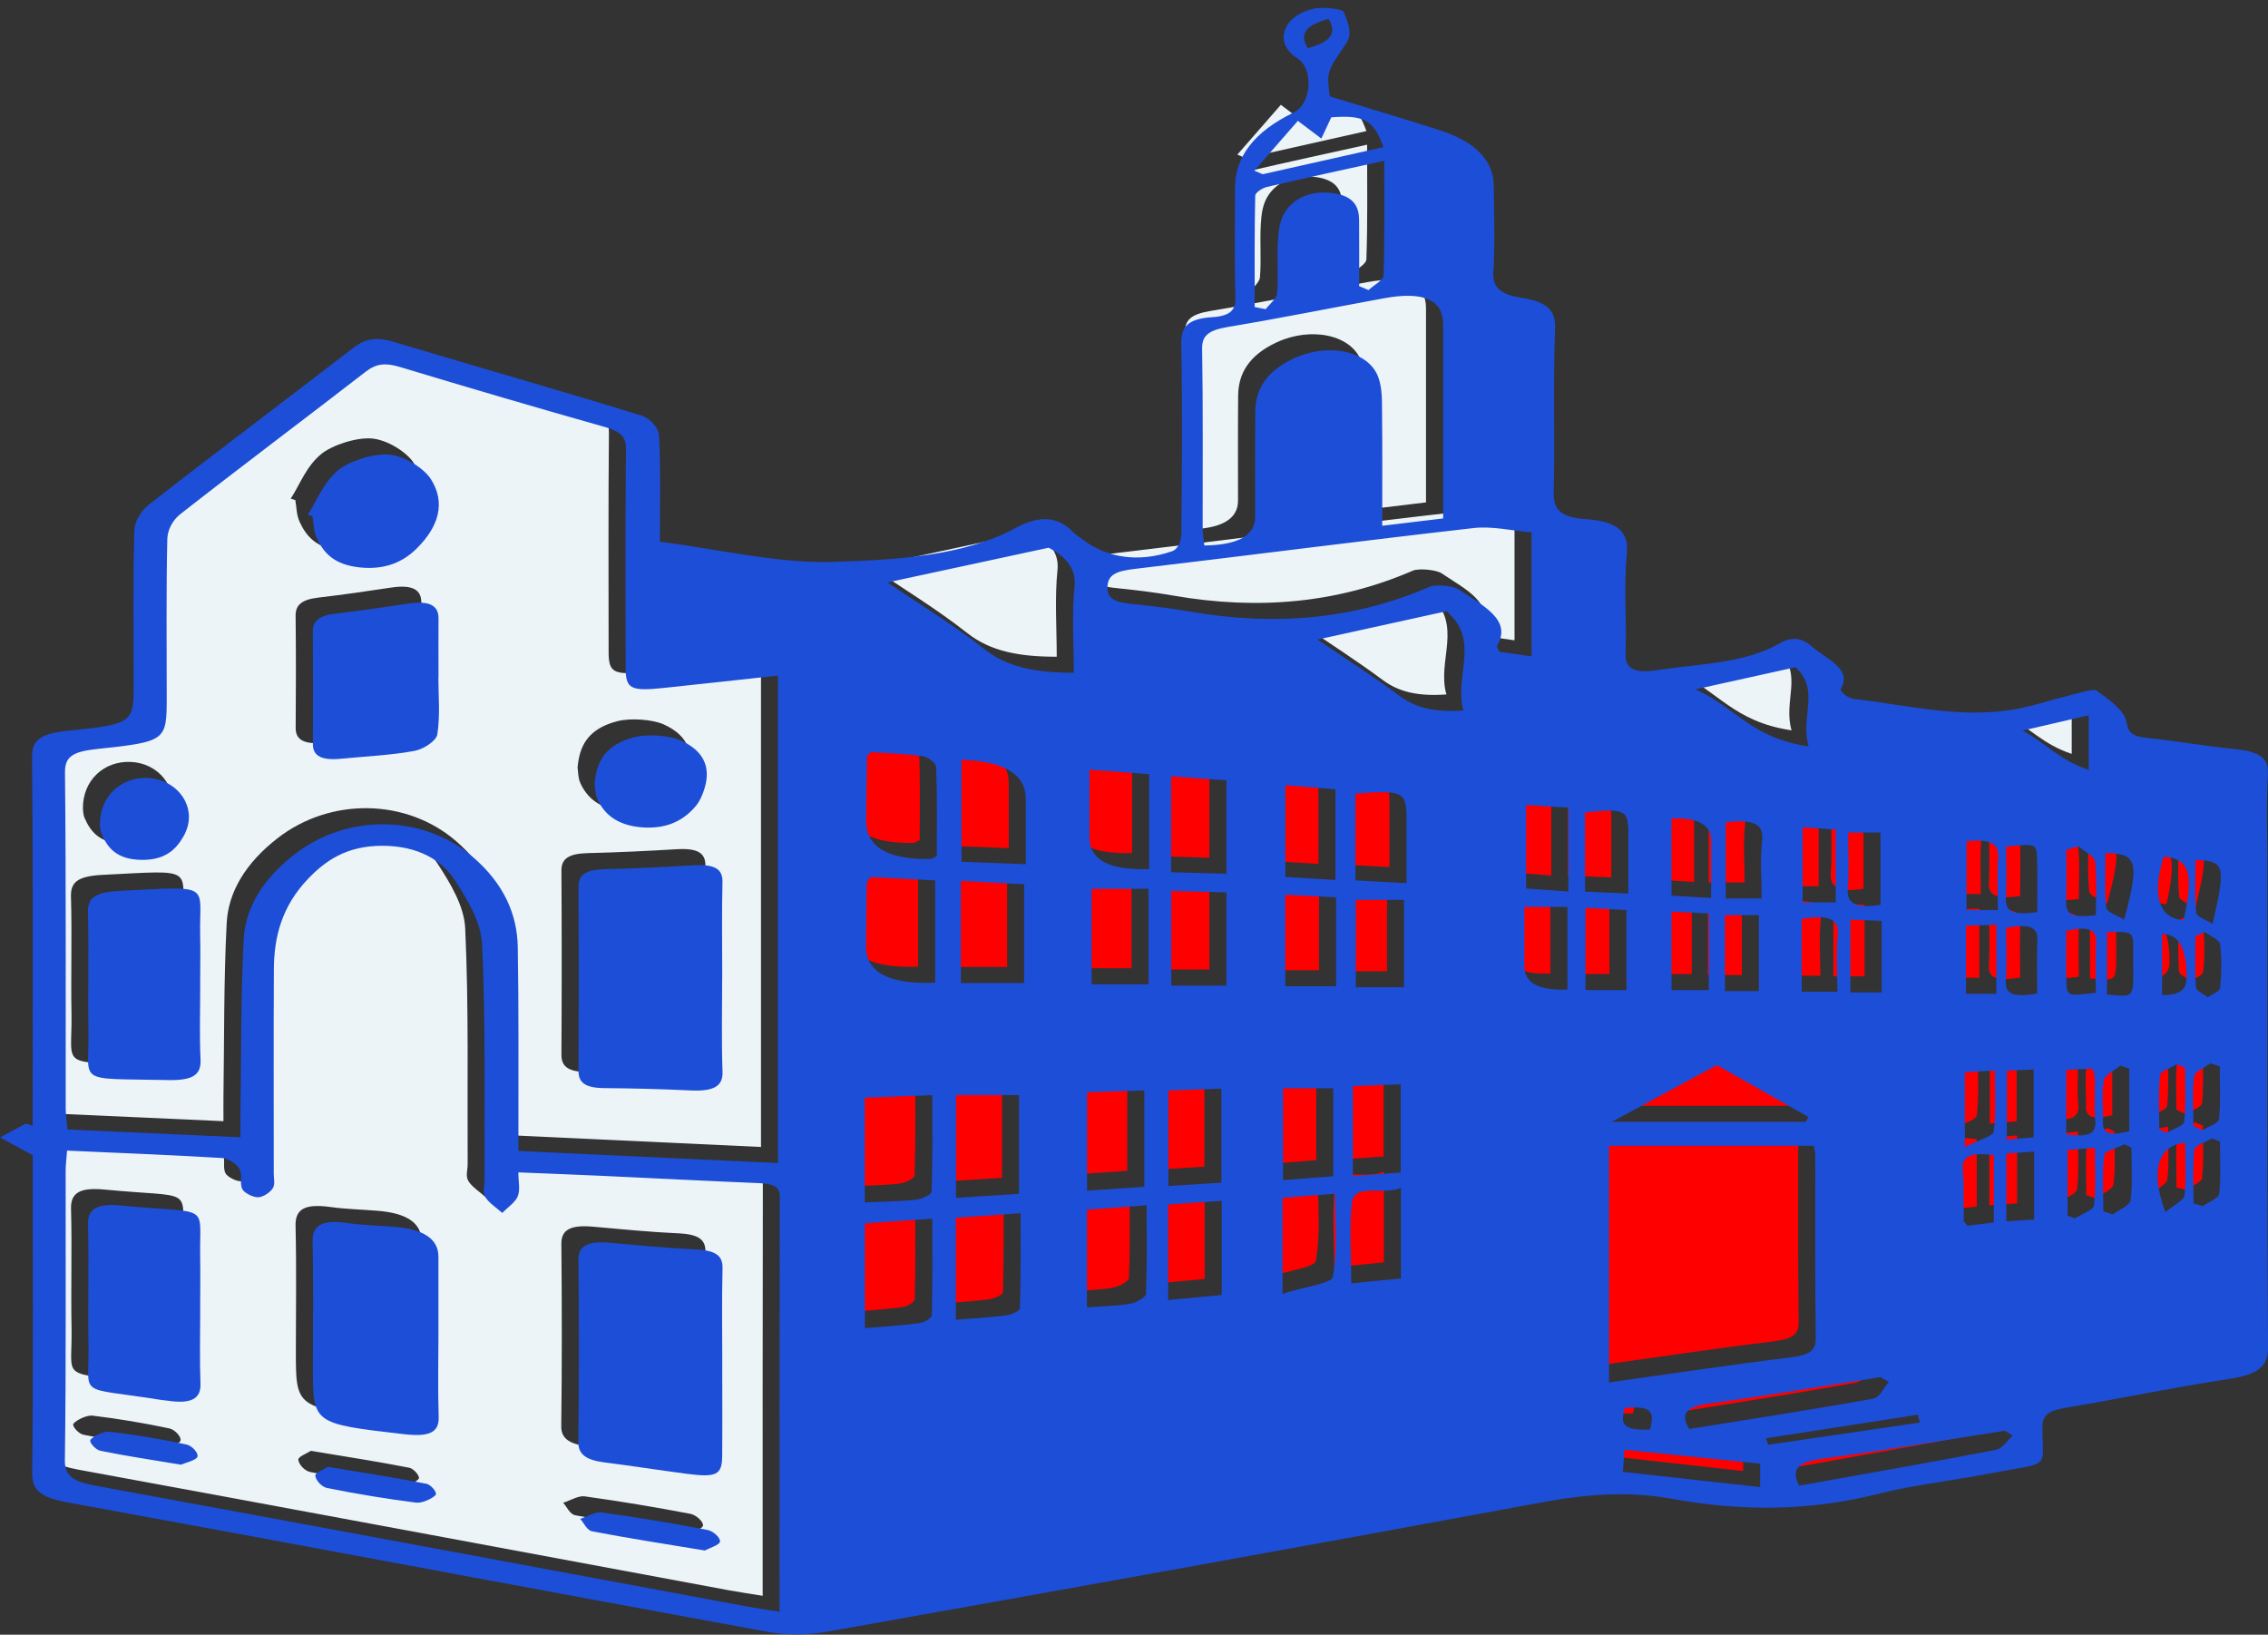 <svg width="605" height="436" viewBox="0 0 605 436" fill="none" xmlns="http://www.w3.org/2000/svg">
<rect x="0" y="0" width="605" height="436" fill="#333333" stroke="none"/>
<g clip-path="url(#clip0_3266_7720)">
<path d="M203 175.899V305.916C179.848 304.833 157.237 303.78 133.75 302.688C133.75 300.493 133.75 298.732 133.75 296.97C133.719 280.733 133.862 264.506 133.575 248.268C133.416 239.589 129.878 231.381 121.529 224.227C108.336 212.94 88.147 212.635 74.093 223.528C65.553 230.132 60.9 237.876 60.47 246.211C59.673 261.612 59.832 277.023 59.609 292.434C59.578 294.382 59.609 296.321 59.609 299.037C43.962 298.338 29.08 297.669 13.464 296.961C13.273 294.805 13.002 293.064 12.986 291.332C12.954 261.484 13.114 231.647 12.795 201.8C12.747 197.686 14.612 196.2 21.192 195.502C39.979 193.504 39.931 193.307 39.931 181.311C39.931 167.377 39.771 153.432 40.09 139.498C40.138 137.244 41.365 134.568 43.564 132.836C59.832 120.092 76.579 107.574 92.959 94.889C95.827 92.665 98.186 92.39 102.313 93.64C120.398 99.111 138.61 104.455 156.935 109.631C161.3 110.871 162.464 112.504 162.432 115.309C162.257 134.823 162.336 154.338 162.352 173.852C162.352 179.451 163.659 180.13 172.598 179.186C182.461 178.143 192.308 177.05 203 175.899ZM188.102 256.495C188.102 247.973 187.974 239.451 188.165 230.929C188.245 227.494 186.078 226.176 180.549 226.5C172.63 226.973 164.678 227.356 156.743 227.543C151.66 227.671 149.748 229.088 149.764 232.139C149.86 248.524 149.86 264.919 149.764 281.304C149.748 284.315 151.374 285.88 156.584 285.929C164.28 285.998 171.976 286.185 179.641 286.549C185.743 286.844 188.325 285.496 188.181 281.56C187.878 273.205 188.086 264.84 188.086 256.485L188.102 256.495ZM48.87 258.129C48.87 253.868 48.949 249.607 48.87 245.345C48.551 231.332 52.662 232.06 27.407 233.34C20.794 233.674 18.818 235.229 18.93 239.126C19.232 249.616 18.882 260.107 19.073 270.597C19.328 285.033 15.185 283.262 40.345 283.794C47.213 283.941 49.157 282.209 48.965 278.293C48.647 271.581 48.886 264.85 48.886 258.129H48.87ZM112.383 176.381C112.383 171.136 112.367 165.891 112.383 160.646C112.399 157.192 109.897 155.883 104.336 156.719C97.899 157.693 91.446 158.628 84.928 159.386C80.403 159.908 78.826 161.462 78.858 164.179C78.969 174.177 78.953 184.185 78.874 194.183C78.842 197.46 81.375 198.602 86.379 198.1C92.927 197.45 99.652 197.175 105.93 196.014C108.543 195.531 111.793 193.248 112.064 191.625C112.861 186.586 112.351 181.479 112.351 176.391L112.383 176.381ZM77.567 133.013C77.965 133.131 78.38 133.259 78.778 133.377C79.129 135.315 79.065 137.333 79.925 139.183C81.63 142.883 84.291 146.298 91.366 147.046C98.345 147.784 103.046 145.461 106.471 142.125C112.447 136.309 114.454 129.824 110.343 123.447C108.559 120.682 103.492 117.356 99.269 116.962C95.031 116.569 88.434 118.803 85.646 121.135C81.63 124.491 80.132 128.998 77.551 133.013H77.567ZM154.066 204.723C154.258 205.913 154.178 207.429 154.799 208.826C156.52 212.664 159.882 215.882 166.766 216.404C173.713 216.925 178.111 214.258 181.075 210.696C182.142 209.417 182.748 207.95 183.226 206.533C184.963 201.436 184.15 196.437 177.091 193.229C174.127 191.88 168.264 191.467 164.822 192.323C156.488 194.4 154.56 199.33 154.066 204.732V204.723ZM22.116 215.616C22.18 215.99 22.116 217.161 22.595 218.244C24.124 221.688 26.435 224.965 33.239 225.054C39.517 225.132 42.353 222.259 44.265 219.031C44.807 218.116 45.221 217.161 45.492 216.197C47.308 209.791 42.178 203.542 34.896 203.217C27.773 202.902 22.069 208.078 22.116 215.607V215.616Z" fill="#ECF4F8"/>
<path d="M13.353 302.619C27.964 303.279 41.46 303.78 54.893 304.607C56.598 304.715 58.781 306.349 59.386 307.55C60.231 309.203 59.338 311.191 60.119 312.873C60.565 313.828 62.86 315.078 64.31 315.068C65.68 315.058 67.608 313.72 68.23 312.706C68.931 311.555 68.516 310.118 68.516 308.809C68.516 290.604 68.453 272.398 68.548 254.193C68.596 245.739 70.572 237.512 77.71 230.083C82.188 225.408 87.797 221.324 97.405 221.315C107.109 221.295 113.387 225.28 116.653 230.25C120.27 235.771 123.824 241.754 124.094 247.599C125.066 268.58 124.636 289.58 124.748 310.571C124.748 312.047 124.158 313.661 124.923 314.96C125.831 316.524 127.903 317.823 129.464 319.24C130.898 317.774 132.97 316.406 133.591 314.822C134.308 312.991 133.766 310.974 133.766 308.425C141.797 308.76 149.095 309.026 156.377 309.36C170.144 309.99 183.895 310.728 197.662 311.279C201.438 311.437 203.51 312.027 203.494 314.694C203.414 351.42 203.446 388.146 203.446 425.629C200.004 425.068 197.295 424.685 194.65 424.193C136.778 413.446 78.921 402.631 21.001 392.003C14.914 390.891 12.731 389.317 12.795 385.243C13.146 359.499 12.97 333.746 13.002 307.992C13.002 306.388 13.225 304.784 13.385 302.629L13.353 302.619ZM188.101 359.529C188.101 350.997 187.958 342.475 188.181 333.943C188.261 330.695 186.476 329.199 180.979 328.953C173.315 328.609 165.698 327.841 158.082 327.172C152.361 326.67 149.716 327.92 149.748 331.679C149.892 347.917 149.923 364.154 149.716 380.391C149.669 383.668 151.867 385.154 156.775 385.774C164.041 386.689 171.243 387.841 178.509 388.785C186.54 389.838 188.038 389.11 188.086 384.121C188.165 375.923 188.101 367.716 188.086 359.519L188.101 359.529ZM112.415 351.508C112.415 344.64 112.415 337.771 112.415 330.902C112.415 326.224 108.537 323.57 100.783 322.941C96.592 322.596 92.306 322.508 88.195 321.937C80.977 320.923 78.73 322.695 78.842 327.015C79.113 338.135 78.921 349.255 78.921 360.385C78.921 375.52 78.953 375.431 103.269 378.246C109.977 379.023 112.622 377.813 112.478 373.591C112.239 366.23 112.415 358.869 112.415 351.508ZM48.87 344.699C48.87 340.113 48.934 335.527 48.87 330.951C48.631 316.308 52.056 319.595 27.805 317.272C21.097 316.633 18.834 318.306 18.946 322.389C19.232 333.027 18.882 343.675 19.089 354.313C19.36 368.789 15.36 365.413 38.64 369.143C39.15 369.222 39.692 369.242 40.202 369.32C46.368 370.245 49.093 368.858 48.949 364.843C48.71 358.131 48.886 351.42 48.886 344.708L48.87 344.699ZM183.449 409.264C184.708 408.585 187.432 407.798 187.528 406.883C187.655 405.869 185.743 404.078 184.15 403.763C174.844 401.982 165.427 400.417 155.931 399.099C154.321 398.872 152.138 400.201 150.226 400.811C151.278 401.962 151.963 403.852 153.461 404.147C163.005 405.987 172.725 407.473 183.449 409.254V409.264ZM82.953 386.955C81.901 387.634 79.511 388.52 79.575 389.327C79.67 390.488 81.184 392.299 82.746 392.613C90.521 394.178 98.457 395.477 106.455 396.51C108.001 396.707 110.742 395.477 111.666 394.464C112.192 393.893 110.471 391.728 109.164 391.472C100.878 389.838 92.402 388.549 82.953 386.965V386.955ZM43.739 386.374C45.014 385.813 47.834 385.184 48.137 384.249C48.456 383.284 46.703 381.316 45.189 380.991C38.513 379.574 31.645 378.413 24.714 377.577C23.2 377.39 20.475 378.679 19.599 379.712C19.105 380.283 20.89 382.379 22.244 382.664C28.936 384.052 35.836 385.066 43.739 386.384V386.374Z" fill="#ECF4F8"/>
<path d="M424.659 364.438V301.3H479.249C479.344 301.831 479.679 302.914 479.679 303.996C479.711 320.194 479.583 336.402 479.806 352.6C479.854 355.808 478.356 357.117 473.034 357.766C457.244 359.695 441.58 362.057 424.643 364.429L424.659 364.438Z" fill="#FF0000"/>
<path d="M316.705 141.2C316.546 139.793 316.259 138.366 316.243 136.939C316.211 120.899 316.371 104.848 316.1 88.808C316.052 85.501 317.438 83.858 322.872 82.943C336.91 80.591 350.772 77.816 364.715 75.257C375.151 73.348 380.394 75.69 380.394 82.215C380.394 97.606 380.394 112.997 380.394 128.388V133.997C374.944 134.656 370.084 135.237 364.141 135.955C364.141 125.553 364.205 115.604 364.093 105.665C364.061 102.575 364.173 99.397 363.121 96.405C360.651 89.349 349.88 86.997 340.559 91.307C332.91 94.85 330.329 99.898 330.281 105.547C330.201 114.876 330.249 124.215 330.249 133.544C330.249 138.543 325.724 141.099 316.673 141.21L316.705 141.2Z" fill="#ECF4F8"/>
<path d="M404.008 137.707V170.782C400.725 170.309 398.001 169.925 395.372 169.551C395.133 168.774 394.654 168.223 394.878 167.839C398.893 160.911 390.719 157.073 384.568 152.921C383.15 151.966 378.465 151.513 376.856 152.212C357.162 160.754 335.938 162.87 312.881 158.835C308.053 157.989 303.066 157.398 298.11 156.886C293.888 156.444 290.828 155.951 290.876 152.458C290.924 149.063 293.075 148.059 298.062 147.469C328.257 143.896 358.357 139.99 388.6 136.555C393.444 136.004 398.813 137.274 404.008 137.707Z" fill="#ECF4F8"/>
<path d="M275.181 141.811C278.926 143.7 282.622 146.849 282.096 151.956C281.316 159.593 281.889 167.288 281.889 175.161C271.962 175.161 264.266 173.773 258.004 168.833C250.069 162.575 240.827 156.946 232.175 151.061C246.372 148 260.012 145.068 275.165 141.811H275.181Z" fill="#ECF4F8"/>
<path d="M346.916 166.304C358.532 163.745 369.303 161.384 381.35 158.736C390.512 166.609 383.198 176.233 385.843 185.218C378.322 185.749 373.207 184.608 368.841 181.36C361.942 176.233 354.421 171.421 346.916 166.304Z" fill="#ECF4F8"/>
<path d="M357.99 72.019C357.99 66.144 358.038 60.269 357.974 54.384C357.942 51.078 356.811 47.899 350.677 47.181C344.51 46.462 340.431 48.932 338.344 52.072C336.782 54.404 336.495 57.14 336.336 59.708C336.033 64.451 336.495 69.214 336.097 73.948C335.985 75.385 334.121 76.762 333.053 78.17C332.082 77.983 331.094 77.796 330.122 77.609C330.122 67.709 330.042 57.809 330.265 47.909C330.281 47.092 332.082 45.882 333.468 45.557C343.554 43.195 353.752 41.011 364.683 38.59C364.683 49.208 364.842 59.187 364.491 69.155C364.444 70.474 361.894 71.773 360.492 73.072C359.647 72.718 358.803 72.364 357.958 72.009L357.99 72.019Z" fill="#ECF4F8"/>
<path d="M244.922 257.833C232.632 258.306 226.487 255.081 226.487 248.16C226.487 242.6 226.55 237.05 226.646 231.49C226.646 231.037 227.124 230.584 227.634 229.649C233.211 229.935 238.883 230.22 244.922 230.535V257.833Z" fill="#FF0000"/>
<path d="M227.841 196.318C232.287 196.623 237.067 196.722 241.608 197.401C243.138 197.627 245.145 199.3 245.177 200.333C245.48 208.314 245.337 216.305 245.337 224.06C244.428 224.483 244.046 224.817 243.632 224.817C232.191 225.021 226.476 221.593 226.487 214.534C226.503 208.816 226.63 203.099 226.742 197.381C226.742 197.116 227.267 196.85 227.825 196.309L227.841 196.318Z" fill="#FF0000"/>
<path d="M226.136 288.488C231.984 288.271 237.433 288.064 244.157 287.818C244.157 296.705 244.269 305.128 243.966 313.542C243.934 314.31 241.449 315.53 239.855 315.697C235.537 316.17 231.076 316.199 226.136 316.426V288.488Z" fill="#FF0000"/>
<path d="M226.168 349.963V322.025C231.586 321.642 237.21 321.248 244.158 320.756C244.158 329.642 244.237 338.076 244.014 346.509C243.998 347.257 242.054 348.448 240.732 348.625C236.143 349.245 231.442 349.511 226.168 349.963Z" fill="#FF0000"/>
<path d="M250.435 347.729V320.509C255.949 320.125 261.127 319.761 267.708 319.299C267.708 327.91 267.804 336.304 267.533 344.698C267.517 345.357 265.19 346.361 263.724 346.558C259.629 347.109 255.407 347.316 250.435 347.719V347.729Z" fill="#FF0000"/>
<path d="M251.774 230.644C257.749 230.968 262.992 231.254 268.648 231.559V257.913H251.774V230.634V230.644Z" fill="#FF0000"/>
<path d="M251.949 198.375C263.379 198.769 269.094 202.256 269.094 208.836C269.094 214.494 269.094 220.163 269.094 226.224C262.96 225.988 257.765 225.782 251.949 225.555V198.375Z" fill="#FF0000"/>
<path d="M250.483 287.799H267.294V314.143C261.812 314.487 256.427 314.832 250.483 315.215V287.799Z" fill="#FF0000"/>
<path d="M477.145 294.943H425.407C435 289.767 443.859 284.974 453.451 279.798C461.673 284.462 469.768 289.048 477.862 293.634L477.145 294.943Z" fill="#FF0000"/>
<path d="M285.443 313.306V287.051C290.287 286.893 295.146 286.736 300.707 286.559V312.273C295.72 312.617 290.86 312.942 285.443 313.316V313.306Z" fill="#FF0000"/>
<path d="M301.998 227.514C291.397 227.862 286.096 225.07 286.096 219.14C286.096 213.284 286.096 207.419 286.096 200.993C291.816 201.426 296.676 201.8 301.998 202.204V227.514Z" fill="#FF0000"/>
<path d="M301.329 317.184C301.329 325.509 301.488 333.175 301.138 340.821C301.09 341.756 298.604 343.144 296.835 343.459C293.346 344.079 289.569 344.098 285.411 344.403V318.384C290.255 318.02 295.13 317.646 301.329 317.184Z" fill="#FF0000"/>
<path d="M301.839 258.246H286.654V232.769H301.839V258.246Z" fill="#FF0000"/>
<path d="M307.894 233.33C312.881 233.468 317.486 233.586 322.617 233.734V258.591H307.894V233.33Z" fill="#FF0000"/>
<path d="M307.846 202.765C312.913 203.139 317.534 203.483 322.617 203.857V228.764C317.566 228.626 312.961 228.498 307.846 228.351V202.765Z" fill="#FF0000"/>
<path d="M307.065 316.976C311.877 316.651 316.291 316.346 321.358 316.002V341.116C316.912 341.529 312.339 341.962 307.065 342.464V316.976Z" fill="#FF0000"/>
<path d="M307.129 286.568C311.654 286.411 316.1 286.263 321.278 286.076V311.17C316.673 311.456 312.244 311.741 307.129 312.056V286.568Z" fill="#FF0000"/>
<path d="M477.91 194.793C462.326 192.49 458.311 184.195 447.715 179.579C457.132 177.493 465.099 175.732 474.404 173.675C481.113 179.717 475.6 186.97 477.91 194.793Z" fill="#ECF4F8"/>
<path d="M338.312 234.373C343.267 234.619 347.394 234.826 351.856 235.042V258.778H338.312V234.373Z" fill="#FF0000"/>
<path d="M337.595 340.782V315.206C342.024 314.861 346.151 314.546 351.569 314.123C351.569 321.838 352.318 329.179 350.995 336.373C350.708 337.967 343.14 339.05 337.611 340.792L337.595 340.782Z" fill="#FF0000"/>
<path d="M338.344 205.146C342.933 205.51 347.06 205.844 351.696 206.208V230.417C347.155 230.141 343.044 229.895 338.344 229.61V205.146Z" fill="#FF0000"/>
<path d="M351.107 309.449C346.645 309.793 342.534 310.108 337.722 310.482V285.979H351.107V309.449Z" fill="#FF0000"/>
<path d="M369.16 312.519V336.688C364.953 337.111 360.906 337.504 355.903 338.006C355.903 330.458 355.297 323.432 356.094 316.465C356.716 311.062 364.523 314.684 369.144 312.509L369.16 312.519Z" fill="#FF0000"/>
<path d="M356.349 285.387C360.827 285.22 364.683 285.072 369.096 284.915V308.454C365.033 308.749 360.97 309.035 356.349 309.369V285.387Z" fill="#FF0000"/>
<path d="M357.018 230.535V207.399C369.813 206.434 370.642 206.858 370.642 214.189C370.642 219.7 370.642 225.201 370.642 231.273C365.479 230.997 361.4 230.781 357.002 230.544L357.018 230.535Z" fill="#FF0000"/>
<path d="M369.989 259.054H357.13V235.741H369.989V259.054Z" fill="#FF0000"/>
<path d="M532.373 378.61C530.859 379.918 529.759 382.034 527.768 382.418C510.416 385.774 492.888 388.815 475.408 391.954C473.273 387.752 474.612 385.695 481.782 384.74C498.035 382.585 514.096 379.82 530.222 377.301C530.939 377.734 531.656 378.167 532.373 378.6V378.61Z" fill="#FF0000"/>
<path d="M499.357 364.301C497.955 365.855 497.031 368.444 495.055 368.798C478.898 371.711 462.534 374.21 446.09 376.867C443.572 372.695 445.197 370.904 451.874 370.008C467.059 367.961 482.053 365.393 497.126 363.041L499.373 364.31L499.357 364.301Z" fill="#FF0000"/>
<path d="M413.568 259.644C405.93 259.965 402.106 257.896 402.096 253.434C402.096 248.238 402.096 243.052 402.096 237.61H413.568V259.644Z" fill="#FF0000"/>
<path d="M413.823 233.507C409.712 233.212 406.35 232.966 402.558 232.691V210.44C406.414 210.677 409.919 210.893 413.823 211.129V233.507Z" fill="#FF0000"/>
<path d="M429.327 259.782H418.396V237.827C422.348 238.053 425.662 238.24 429.327 238.447V259.782Z" fill="#FF0000"/>
<path d="M429.821 234.048C425.359 233.841 422.013 233.694 418.269 233.526V212.408C429.056 211.306 429.805 211.69 429.821 218.175C429.821 223.203 429.821 228.232 429.821 234.048Z" fill="#FF0000"/>
<path d="M341.674 27.952C344.383 29.989 345.61 30.914 347.936 32.676C349.099 30.196 349.832 28.602 350.581 27.017C359.297 26.338 361.91 27.736 364.491 34.959C353.863 37.34 343.076 39.761 332.289 42.192C331.556 41.877 330.823 41.552 330.074 41.237C333.723 37.055 337.372 32.882 341.674 27.952Z" fill="#ECF4F8"/>
<path d="M441.341 259.792V238.86C444.688 239.018 447.699 239.165 451.3 239.343V259.792H441.341Z" fill="#FF0000"/>
<path d="M451.906 235.219C447.699 234.973 444.64 234.796 441.341 234.599V214.002C448.352 213.753 451.874 215.668 451.906 219.749C451.922 224.748 451.906 229.747 451.906 235.209V235.219Z" fill="#FF0000"/>
<path d="M428.355 388.273C428.53 386.02 428.658 384.455 428.817 382.398C441.246 383.668 453.037 384.868 464.988 386.089V392.347C452.67 390.98 440.911 389.671 428.355 388.273Z" fill="#FF0000"/>
<path d="M464.653 260.067H455.586V239.795H464.653V260.067Z" fill="#FF0000"/>
<path d="M455.809 215.055C462.502 214.219 466.055 215.115 465.513 219.877C464.956 224.906 465.386 229.984 465.386 235.347H455.809V215.055Z" fill="#FF0000"/>
<path d="M485.144 236.39H476.317V216.364C479.376 216.581 482.133 216.768 485.144 216.984V236.39Z" fill="#FF0000"/>
<path d="M497.397 241.321V260.402H489.064V241.006C491.741 241.104 494.402 241.203 497.397 241.321Z" fill="#FF0000"/>
<path d="M485.59 260.235H476.078V240.78C482.34 239.825 486.212 240.209 485.702 245.188C485.192 250.05 485.59 254.941 485.59 260.225V260.235Z" fill="#FF0000"/>
<path d="M497.095 237.05C490.53 238.093 488.028 236.725 488.363 232.7C488.761 227.839 488.458 222.958 488.458 217.781H497.095V237.05Z" fill="#FF0000"/>
<path d="M528.007 242.334V260.776H519.896V242.61C522.318 242.531 524.74 242.442 528.007 242.334Z" fill="#FF0000"/>
<path d="M520.04 220.113C526.652 219.307 528.74 220.911 528.469 224.562C528.134 229.108 528.389 233.664 528.389 238.447H520.04V220.104V220.113Z" fill="#FF0000"/>
<path d="M535.002 190.591C541.455 189.095 546.538 187.914 552.641 186.507V201.071C545.024 198.572 541.344 194.065 535.002 190.601V190.591Z" fill="#ECF4F8"/>
<path d="M527.321 303.829V321.808C524.884 322.094 522.653 322.36 520.295 322.635C519.864 322.074 519.291 321.671 519.291 321.267C519.195 316.721 519.434 312.174 519.052 307.638C518.749 303.997 521.282 303.003 527.321 303.839V303.829Z" fill="#FF0000"/>
<path d="M519.594 281.698C521.872 281.57 524.135 281.442 527.592 281.255C527.592 286.904 527.975 292.247 527.306 297.541C527.146 298.732 523.338 299.756 519.594 301.675V281.708V281.698Z" fill="#FF0000"/>
<path d="M538.89 260.717C532.898 261.721 530.285 261.003 530.524 257.47C530.843 252.776 530.604 248.072 530.604 243.191C536.133 242.167 539.113 242.6 538.937 246.458C538.73 251.152 538.89 255.846 538.89 260.727V260.717Z" fill="#FF0000"/>
<path d="M530.795 281.274C533.313 281.166 535.352 281.077 537.95 280.959V299.056C535.83 299.243 533.6 299.44 530.795 299.686V281.264V281.274Z" fill="#FF0000"/>
<path d="M538.89 239.008C532.962 239.844 530.349 239.027 530.54 235.573C530.795 230.879 530.604 226.166 530.604 221.54C538.443 220.684 538.714 220.733 538.858 224.63C539.017 229.334 538.89 234.038 538.89 239.018V239.008Z" fill="#FF0000"/>
<path d="M530.668 303.387C533.09 303.21 535.352 303.052 538.077 302.855V320.972C535.639 321.14 533.361 321.297 530.668 321.474V303.387Z" fill="#FF0000"/>
<path d="M546.984 302.442C548.976 302.284 551.191 302.107 554.298 301.861C554.298 307.274 554.648 312.283 554.059 317.242C553.915 318.473 550.713 319.555 548.912 320.706C548.275 320.451 547.637 320.205 547 319.949V302.442H546.984Z" fill="#FF0000"/>
<path d="M549.836 221.423C551.398 222.761 554.154 224.05 554.314 225.448C554.887 230.132 554.537 234.865 554.537 239.776C549.438 240.465 546.474 240.081 546.602 236.529C546.761 231.825 546.649 227.121 546.649 222.417C547.717 222.082 548.785 221.748 549.836 221.413V221.423Z" fill="#FF0000"/>
<path d="M546.634 243.988C552.306 242.757 554.808 243.446 554.601 246.989C554.346 251.516 554.537 256.052 554.537 260.52C546.888 261.445 546.777 261.445 546.665 257.45C546.538 252.933 546.634 248.416 546.634 243.997V243.988Z" fill="#FF0000"/>
<path d="M546.634 298.239V281.077C548.976 280.959 551.159 280.841 553.677 280.713C553.948 281.825 554.266 282.612 554.282 283.39C554.346 287.149 554.059 290.918 554.394 294.667C554.696 298.023 552.625 299.204 546.634 298.23V298.239Z" fill="#FF0000"/>
<path d="M556.529 318.787C556.529 313.778 556.21 308.759 556.784 303.77C556.895 302.737 560.305 301.851 562.185 300.896C562.791 301.192 563.412 301.487 564.018 301.772C564.018 306.476 564.384 311.19 563.795 315.864C563.635 317.193 560.703 318.384 559.046 319.633C558.202 319.348 557.373 319.063 556.529 318.777V318.787Z" fill="#FF0000"/>
<path d="M563.46 297.442C559.11 298.515 556.322 298.446 556.433 295.11C556.561 291.351 556.051 287.562 556.672 283.832C556.895 282.455 559.556 281.235 561.086 279.936C561.883 280.201 562.663 280.477 563.46 280.742V297.442Z" fill="#FF0000"/>
<path d="M587.632 300.168C587.632 304.833 587.919 309.517 587.425 314.162C587.297 315.303 584.589 316.337 583.059 317.419L580.589 316.721C580.589 311.918 580.302 307.116 580.812 302.333C580.924 301.28 583.84 300.345 585.449 299.361C586.182 299.637 586.899 299.903 587.616 300.178L587.632 300.168Z" fill="#FF0000"/>
<path d="M580.573 295.967C580.573 291.558 580.255 287.13 580.78 282.751C580.924 281.55 583.569 280.468 585.083 279.326L587.616 280.143C587.616 284.847 587.887 289.57 587.409 294.255C587.297 295.288 584.541 296.213 583.011 297.187C582.199 296.784 581.386 296.37 580.589 295.967H580.573Z" fill="#FF0000"/>
<path d="M571.459 296.961C571.459 292.119 571.204 287.268 571.666 282.436C571.762 281.432 574.534 280.537 576.08 279.592C576.829 279.867 577.578 280.153 578.326 280.428C578.326 285.27 578.597 290.121 578.103 294.934C577.992 295.957 575.124 296.862 573.514 297.827C572.829 297.532 572.144 297.246 571.459 296.951V296.961Z" fill="#FF0000"/>
<path d="M562.09 241.026C560.433 239.973 557.453 238.979 557.325 237.857C556.8 233.005 557.102 228.114 557.102 223.243C565.5 223.332 566.28 225.418 562.09 241.026Z" fill="#FF0000"/>
<path d="M557.516 260.953V244.312C564.448 244.184 564.527 244.184 564.495 248.878C564.4 262.232 565.722 261.711 557.516 260.953Z" fill="#FF0000"/>
<path d="M577.928 241.153C571.267 240.701 569.451 234.353 572.654 224.158C579.553 224.867 580.748 228.567 577.928 241.153Z" fill="#FF0000"/>
<path d="M583.633 244.303C585.051 245.375 587.52 246.389 587.68 247.521C588.19 251.408 588.078 255.344 587.712 259.241C587.632 260.097 585.561 260.885 584.397 261.701C583.298 260.825 581.322 259.969 581.258 259.054C580.94 254.517 581.115 249.971 581.115 245.434C581.959 245.06 582.804 244.677 583.648 244.303H583.633Z" fill="#FF0000"/>
<path d="M572.208 244.863C576.669 244.771 578.842 248.763 578.725 256.839C578.682 259.805 576.51 261.222 572.208 261.09V244.863Z" fill="#FF0000"/>
<path d="M578.358 300.533C578.358 305.513 578.661 310.049 578.167 314.547C578.024 315.816 575.49 316.987 573.068 319.034C569.021 308.14 571.013 301.065 578.358 300.533Z" fill="#FF0000"/>
<path d="M585.672 242.128C584.158 241.163 581.418 240.238 581.322 239.215C580.844 234.541 581.115 229.827 581.115 225.133C588.922 225.3 589.337 226.451 585.672 242.138V242.128Z" fill="#FF0000"/>
<path d="M507.611 375.146C494.115 377.114 480.619 379.082 467.123 381.06C466.931 380.48 466.724 379.909 466.533 379.328C480.029 377.242 493.541 375.156 507.037 373.06C507.229 373.758 507.42 374.447 507.611 375.146Z" fill="#FF0000"/>
<path d="M435.637 376.986C426.809 377.439 428.244 374.3 428.833 371.278C437.517 370.314 436.322 373.542 435.637 376.986Z" fill="#FF0000"/>
<path d="M8.7 308.09C5.131 306.151 2.565 304.754 0 303.366C2.31 302.136 4.605 300.906 6.915 299.666C7.521 299.873 8.11 300.079 8.716 300.276C8.716 298.347 8.716 296.419 8.716 294.48C8.716 263.649 8.843 232.818 8.557 201.996C8.509 197.528 10.596 195.688 17.958 194.93C35.724 193.11 35.66 192.864 35.66 181.931C35.66 168.488 35.469 155.036 35.836 141.593C35.899 139.202 37.429 136.387 39.819 134.518C57.777 120.504 76.181 106.717 94.266 92.763C97.516 90.254 100.48 89.821 105.149 91.218C127.09 97.792 149.254 104.1 171.084 110.821C173.554 111.579 175.721 114.285 175.8 116.125C176.278 125.435 176.023 134.764 176.023 144.486C191.878 146.494 207.302 150.332 222.392 149.86C238.979 149.338 257.08 148.334 270.959 140.806C277.061 137.49 282.065 137.519 286.367 142.036C287.036 142.735 288.024 143.315 288.868 143.945C295.338 148.836 303.783 150.106 312.674 147.016C314.379 146.425 315.112 144.024 315.128 142.459C315.303 125.572 315.415 108.676 315.112 91.789C315.048 87.823 316.068 85.048 323.35 84.595C328.305 84.29 329.628 82.558 329.548 79.567C329.261 69.726 329.437 59.885 329.452 50.054C329.468 41.837 334.535 35.126 345.084 30.018C349.96 27.656 350.485 18.308 346.024 15.513C339.634 11.508 342.088 4.029 350.724 2.267C353.003 1.805 358.07 2.405 358.389 3.113C359.568 5.721 360.811 8.979 359.281 11.281C354.214 18.898 353.752 18.78 354.74 25.718C364.969 28.857 374.657 31.691 384.138 34.761C393.683 37.852 398.415 42.89 398.463 49.552C398.527 57.258 398.845 64.973 398.351 72.668C398.112 76.427 400.104 78.573 405.872 79.429C412.899 80.472 415.002 83.031 414.827 87.577C414.269 102.161 414.827 116.765 414.461 131.359C414.349 135.433 415.847 138.001 422.874 138.454C432.195 139.054 434.49 142.282 433.964 147.822C433.119 156.65 433.964 165.526 433.629 174.383C433.486 178.152 435.812 179.677 441.533 178.801C452.973 177.05 465.418 177.02 474.771 171.578C478.101 169.64 480.842 170.24 483.28 172.385C487.184 175.82 494.227 178.349 491.024 183.741C490.673 184.332 492.952 186.231 494.354 186.389C509.778 188.15 524.979 192.362 541.025 188.435C544.435 187.599 547.701 186.556 551.095 185.719C553.82 185.05 558.409 183.613 559.174 184.145C562.584 186.556 566.631 189.42 567.189 192.362C567.746 195.235 568.384 196.357 572.957 196.84C580.796 197.666 588.476 199.034 596.316 199.811C602.737 200.451 605.207 202.242 604.968 206.375C604.49 214.563 604.825 222.77 604.825 230.967C604.825 273.765 604.681 316.573 605.016 359.37C605.048 364.428 602.451 366.603 594.579 367.794C579.92 370.018 565.595 373.039 551.015 375.48C546.363 376.257 544.817 377.546 544.817 380.558C544.785 392.288 547.765 389.739 529.441 393.242C520.072 395.033 510.272 396.096 501.253 398.389C483.025 403.024 464.78 403.172 446.233 399.796C434.346 397.631 423.097 398.527 411.258 400.712C347.793 412.461 284.168 423.887 220.511 435.223C215.747 436.07 209.915 436.188 205.215 435.322C142.705 423.877 80.355 412.107 17.83 400.682C10.469 399.334 8.525 397.228 8.588 392.75C8.891 366.19 8.732 339.62 8.732 313.05C8.732 311.091 8.732 309.133 8.732 308.08L8.7 308.09ZM207.541 180.189C196.865 181.35 187.002 182.442 177.139 183.476C168.216 184.42 166.909 183.741 166.893 178.142C166.861 158.628 166.798 139.113 166.973 119.599C167.005 116.804 165.842 115.161 161.476 113.921C143.152 108.745 124.955 103.401 106.854 97.93C102.727 96.68 100.385 96.955 97.501 99.179C81.104 111.864 64.374 124.382 48.105 137.126C45.89 138.857 44.679 141.534 44.631 143.788C44.313 157.722 44.472 171.667 44.472 185.601C44.472 197.597 44.536 197.794 25.733 199.792C19.153 200.49 17.288 201.976 17.336 206.09C17.639 235.927 17.496 265.774 17.527 295.622C17.527 297.354 17.814 299.095 18.006 301.25C33.621 301.949 48.519 302.618 64.15 303.327C64.15 300.611 64.119 298.662 64.15 296.724C64.374 281.313 64.214 265.902 65.011 250.501C65.441 242.166 70.11 234.431 78.635 227.818C92.704 216.934 112.893 217.23 126.07 228.517C134.42 235.671 137.957 243.869 138.116 252.558C138.403 268.786 138.26 285.023 138.292 301.26C138.292 303.022 138.292 304.783 138.292 306.978C161.762 308.07 184.373 309.123 207.541 310.206V180.189ZM17.894 306.899C17.735 309.054 17.512 310.658 17.512 312.262C17.48 338.016 17.655 363.759 17.304 389.513C17.257 393.587 19.424 395.161 25.51 396.273C83.447 406.901 141.287 417.716 199.16 428.463C201.805 428.955 204.498 429.338 207.955 429.899C207.955 392.416 207.923 355.69 208.003 318.964C208.003 316.307 205.932 315.707 202.171 315.549C188.404 314.988 174.637 314.26 160.886 313.63C153.604 313.296 146.306 313.02 138.276 312.695C138.276 315.244 138.833 317.271 138.1 319.092C137.479 320.676 135.408 322.044 133.974 323.51C132.412 322.093 130.341 320.785 129.432 319.23C128.667 317.921 129.257 316.317 129.257 314.841C129.161 293.85 129.576 272.85 128.604 251.869C128.333 246.024 124.796 240.041 121.163 234.52C117.896 229.55 111.618 225.565 101.914 225.585C92.306 225.604 86.697 229.688 82.22 234.353C75.097 241.783 73.105 250.019 73.058 258.463C72.962 276.668 73.026 294.874 73.026 313.079C73.026 314.388 73.456 315.815 72.739 316.976C72.118 317.98 70.205 319.318 68.819 319.338C67.385 319.348 65.075 318.108 64.629 317.143C63.848 315.461 64.74 313.473 63.895 311.82C63.29 310.629 61.107 308.985 59.402 308.877C45.97 308.051 32.489 307.549 17.862 306.889L17.894 306.899ZM429.2 368.719C446.153 366.347 461.801 363.986 477.591 362.057C482.897 361.407 484.411 360.099 484.363 356.89C484.14 340.692 484.268 324.485 484.236 308.287C484.236 307.204 483.885 306.112 483.806 305.59H429.216V368.729L429.2 368.719ZM321.246 145.49C330.286 145.379 334.812 142.823 334.822 137.824C334.822 128.495 334.774 119.156 334.854 109.827C334.902 104.178 337.483 99.13 345.132 95.588C354.453 91.277 365.208 93.629 367.694 100.685C368.746 103.677 368.634 106.855 368.666 109.945C368.778 119.884 368.714 129.833 368.714 140.235C374.673 139.517 379.517 138.936 384.967 138.277V132.668C384.967 117.277 384.967 101.886 384.967 86.495C384.967 79.97 379.724 77.628 369.288 79.537C355.329 82.096 341.483 84.881 327.445 87.223C322.011 88.138 320.609 89.772 320.673 93.088C320.944 109.128 320.784 125.179 320.816 141.219C320.816 142.646 321.119 144.073 321.278 145.48L321.246 145.49ZM408.549 141.987C403.355 141.554 397.985 140.284 393.141 140.836C362.898 144.27 332.799 148.177 302.604 151.749C297.6 152.339 295.449 153.343 295.417 156.738C295.37 160.232 298.429 160.724 302.651 161.167C307.607 161.688 312.594 162.269 317.422 163.115C340.479 167.16 361.703 165.034 381.397 156.492C383.007 155.794 387.707 156.236 389.11 157.201C395.244 161.363 403.434 165.191 399.419 172.119C399.196 172.513 399.674 173.054 399.913 173.832C402.542 174.206 405.267 174.599 408.549 175.062V141.987ZM279.722 146.09C264.569 149.348 250.929 152.29 236.732 155.341C245.384 161.216 254.626 166.845 262.561 173.113C268.823 178.053 276.52 179.441 286.446 179.441C286.446 171.568 285.873 163.873 286.654 156.236C287.179 151.129 283.467 147.98 279.738 146.09H279.722ZM351.457 170.584C358.962 175.701 366.483 180.514 373.383 185.641C377.749 188.888 382.863 190.03 390.384 189.498C387.755 180.523 395.053 170.899 385.891 163.017C373.861 165.664 363.089 168.026 351.457 170.584ZM362.532 76.299C363.376 76.654 364.221 77.008 365.065 77.362C366.451 76.053 369.017 74.764 369.065 73.446C369.399 63.477 369.256 53.498 369.256 42.88C358.309 45.291 348.111 47.476 338.041 49.847C336.639 50.172 334.854 51.383 334.838 52.199C334.615 62.099 334.695 71.999 334.695 81.899C335.667 82.086 336.655 82.273 337.627 82.46C338.694 81.053 340.559 79.675 340.67 78.238C341.052 73.505 340.606 68.742 340.909 63.998C341.068 61.43 341.371 58.684 342.917 56.362C345.02 53.223 349.083 50.743 355.25 51.471C361.368 52.19 362.516 55.368 362.547 58.675C362.611 64.55 362.563 70.424 362.563 76.309L362.532 76.299ZM249.464 262.114V234.815C243.425 234.51 237.752 234.215 232.175 233.93C231.665 234.855 231.203 235.307 231.187 235.77C231.092 241.32 231.044 246.88 231.028 252.44C231.017 259.361 237.162 262.586 249.464 262.114ZM232.382 200.599C231.825 201.14 231.299 201.406 231.299 201.671C231.171 207.389 231.06 213.106 231.044 218.824C231.023 225.883 236.738 229.311 248.189 229.108C248.587 229.108 248.986 228.763 249.894 228.35C249.894 220.595 250.021 212.605 249.734 204.624C249.703 203.59 247.695 201.917 246.165 201.691C241.624 201.012 236.844 200.914 232.398 200.609L232.382 200.599ZM230.677 292.768V320.706C235.617 320.479 240.078 320.45 244.396 319.978C245.99 319.8 248.476 318.59 248.507 317.822C248.81 309.409 248.699 300.995 248.699 292.099C241.975 292.354 236.525 292.551 230.677 292.768ZM230.709 354.243C235.967 353.791 240.684 353.525 245.273 352.905C246.611 352.728 248.539 351.537 248.555 350.789C248.794 342.356 248.699 333.922 248.699 325.036C241.751 325.528 236.127 325.921 230.709 326.305V354.243ZM254.977 352.009C259.948 351.596 264.171 351.389 268.266 350.848C269.748 350.651 272.058 349.648 272.074 348.988C272.329 340.594 272.249 332.2 272.249 323.589C265.668 324.052 260.49 324.406 254.977 324.8V352.019V352.009ZM256.315 234.923V262.202H273.189V235.848C267.533 235.543 262.306 235.258 256.315 234.933V234.923ZM256.49 202.655V229.836C262.306 230.062 267.485 230.269 273.635 230.505C273.635 224.433 273.635 218.775 273.635 213.116C273.635 206.536 267.92 203.049 256.49 202.655ZM255.025 292.079V319.495C260.968 319.121 266.354 318.777 271.835 318.423V292.079H255.025ZM481.686 299.223L482.403 297.914C474.309 293.329 466.214 288.743 457.992 284.078C448.4 289.264 439.541 294.047 429.949 299.223H481.686ZM289.984 317.586C295.401 317.212 300.277 316.888 305.249 316.543V290.829C299.688 291.006 294.812 291.164 289.984 291.321V317.576V317.586ZM306.539 231.804V206.493C301.217 206.09 296.357 205.716 290.637 205.283C290.637 211.709 290.637 217.564 290.637 223.429C290.637 229.367 295.938 232.158 306.539 231.804ZM305.87 321.464C299.672 321.936 294.796 322.3 289.952 322.664V348.683C294.111 348.378 297.887 348.358 301.377 347.738C303.129 347.424 305.631 346.046 305.679 345.101C306.029 337.455 305.87 329.799 305.87 321.464ZM306.38 262.537V237.059H291.195V262.537H306.38ZM312.435 237.62V262.881H327.158V238.023C322.043 237.886 317.422 237.758 312.435 237.62ZM312.387 207.044V232.631C317.502 232.768 322.107 232.896 327.158 233.044V208.137C322.075 207.763 317.454 207.418 312.387 207.044ZM311.606 321.257V346.745C316.88 346.253 321.47 345.82 325.899 345.396V320.283C320.816 320.627 316.402 320.932 311.606 321.257ZM311.67 290.849V316.336C316.785 316.012 321.199 315.736 325.819 315.451V290.357C320.641 290.534 316.211 290.691 311.67 290.849ZM482.451 199.083C480.141 191.26 485.654 184.007 478.946 177.965C469.64 180.022 461.673 181.783 452.256 183.869C462.868 188.485 466.868 196.78 482.451 199.083ZM342.853 238.653V263.058H356.397V239.322C351.935 239.106 347.809 238.899 342.853 238.653ZM342.136 345.062C347.681 343.33 355.234 342.237 355.521 340.643C356.843 333.45 356.094 326.118 356.094 318.393C350.677 318.816 346.566 319.131 342.12 319.476V345.052L342.136 345.062ZM342.885 209.436V233.9C347.601 234.185 351.696 234.431 356.238 234.707V210.499C351.585 210.125 347.458 209.8 342.885 209.436ZM355.648 313.729V290.258H342.263V314.762C347.076 314.388 351.202 314.073 355.648 313.729ZM373.701 316.799C369.08 318.974 361.273 315.352 360.651 320.755C359.839 327.722 360.46 334.749 360.46 342.297C365.463 341.795 369.495 341.401 373.717 340.978V316.809L373.701 316.799ZM360.89 289.678V313.66C365.511 313.325 369.574 313.04 373.638 312.745V289.205C369.208 289.373 365.368 289.51 360.89 289.678ZM361.56 234.815C365.957 235.051 370.036 235.268 375.199 235.543C375.199 229.472 375.199 223.971 375.199 218.46C375.199 211.128 374.355 210.705 361.576 211.67V234.805L361.56 234.815ZM374.53 263.334V240.021H361.671V263.334H374.53ZM536.914 382.9C536.197 382.467 535.48 382.034 534.763 381.601C518.622 384.12 502.576 386.885 486.323 389.04C479.137 389.995 477.814 392.052 479.95 396.254C497.429 393.114 514.957 390.074 532.309 386.718C534.285 386.334 535.4 384.218 536.914 382.91V382.9ZM503.898 368.581L501.652 367.312C486.578 369.664 471.584 372.232 456.399 374.279C449.723 375.185 448.097 376.966 450.615 381.138C467.059 378.491 483.423 375.991 499.58 373.069C501.556 372.714 502.464 370.126 503.883 368.571L503.898 368.581ZM418.11 263.924V241.891H406.637C406.637 247.333 406.637 252.529 406.637 257.715C406.637 262.176 410.461 264.246 418.11 263.924ZM418.364 237.787V215.409C414.461 215.173 410.939 214.956 407.099 214.72V236.97C410.891 237.246 414.253 237.492 418.364 237.787ZM433.868 264.072V242.737C430.203 242.53 426.873 242.343 422.938 242.117V264.072H433.868ZM434.362 238.328C434.362 232.522 434.362 227.484 434.362 222.455C434.362 215.97 433.613 215.586 422.81 216.688V237.807C426.555 237.974 429.885 238.132 434.362 238.328ZM346.215 32.232C341.913 37.153 338.264 41.335 334.615 45.517C335.348 45.832 336.081 46.157 336.83 46.472C347.617 44.051 358.405 41.63 369.033 39.239C366.451 32.006 363.838 30.619 355.122 31.297C354.373 32.882 353.64 34.476 352.477 36.956C350.151 35.204 348.924 34.279 346.215 32.232ZM445.883 264.072H455.841V243.623C452.24 243.446 449.245 243.308 445.883 243.141V264.072ZM456.447 239.499C456.447 234.028 456.463 229.039 456.447 224.04C456.426 219.959 452.904 218.043 445.883 218.292V238.889C449.181 239.086 452.24 239.263 456.447 239.509V239.499ZM432.896 392.563C445.452 393.961 457.212 395.27 469.529 396.637V390.379C457.578 389.158 445.771 387.958 433.358 386.688C433.199 388.745 433.072 390.31 432.896 392.563ZM469.194 264.347V244.075H460.128V264.347H469.194ZM460.351 219.336V239.627H469.927C469.927 234.264 469.481 229.186 470.055 224.158C470.596 219.395 467.043 218.499 460.351 219.336ZM489.685 240.67V221.264C486.674 221.058 483.917 220.861 480.858 220.644V240.67H489.685ZM501.939 245.601C498.927 245.492 496.266 245.384 493.605 245.286V264.682H501.939V245.601ZM490.131 264.515C490.131 259.22 489.733 254.33 490.243 249.478C490.769 244.499 486.881 244.115 480.619 245.069V264.525H490.131V264.515ZM501.636 241.33V222.062H493C493 227.238 493.302 232.119 492.904 236.98C492.569 241.005 495.071 242.373 501.636 241.33ZM532.548 246.624C529.281 246.732 526.859 246.821 524.438 246.9V265.066H532.548V246.624ZM524.581 224.394V242.737H532.93C532.93 237.954 532.675 233.388 533.01 228.852C533.281 225.201 531.193 223.597 524.581 224.404V224.394ZM539.543 194.871C545.885 198.335 549.565 202.842 557.182 205.342V190.778C551.079 192.195 545.996 193.366 539.543 194.862V194.871ZM531.863 308.11C525.824 307.283 523.29 308.277 523.593 311.908C523.975 316.445 523.736 320.991 523.832 325.538C523.832 325.941 524.406 326.345 524.836 326.905C527.194 326.63 529.409 326.364 531.863 326.079V308.1V308.11ZM524.135 285.987V305.954C527.863 304.035 531.687 303.012 531.847 301.821C532.516 296.527 532.134 291.183 532.134 285.535C528.692 285.732 526.413 285.85 524.135 285.978V285.987ZM543.431 265.007C543.431 260.126 543.271 255.432 543.479 250.738C543.654 246.88 540.69 246.447 535.145 247.47C535.145 252.352 535.384 257.055 535.065 261.75C534.826 265.292 537.424 266.001 543.431 264.997V265.007ZM535.336 285.554V303.976C538.141 303.73 540.372 303.534 542.491 303.347V285.249C539.893 285.358 537.87 285.446 535.336 285.564V285.554ZM543.431 243.288C543.431 238.309 543.558 233.605 543.399 228.901C543.272 225.004 542.985 224.955 535.145 225.811C535.145 230.446 535.336 235.15 535.081 239.844C534.89 243.298 537.503 244.125 543.431 243.278V243.288ZM535.209 307.677V325.764C537.902 325.577 540.18 325.429 542.618 325.262V307.145C539.893 307.342 537.631 307.509 535.209 307.677ZM551.525 306.722V324.229C552.163 324.485 552.8 324.731 553.437 324.987C555.238 323.835 558.441 322.753 558.584 321.523C559.174 316.563 558.823 311.554 558.823 306.141C555.7 306.387 553.501 306.565 551.509 306.722H551.525ZM554.378 225.703C553.31 226.037 552.242 226.372 551.191 226.706C551.191 231.41 551.318 236.114 551.143 240.818C551.016 244.371 553.979 244.764 559.078 244.066C559.078 239.155 559.429 234.422 558.855 229.737C558.68 228.33 555.939 227.051 554.378 225.712V225.703ZM551.175 248.268C551.175 252.686 551.079 257.203 551.207 261.72C551.318 265.715 551.43 265.715 559.078 264.79C559.078 260.323 558.887 255.786 559.142 251.259C559.349 247.717 556.863 247.028 551.175 248.258V248.268ZM551.175 302.52C557.166 303.484 559.237 302.313 558.935 298.958C558.584 295.208 558.871 291.439 558.823 287.68C558.823 286.903 558.473 286.115 558.218 285.003C555.7 285.131 553.517 285.249 551.175 285.367V302.53V302.52ZM561.07 323.077C561.914 323.363 562.743 323.648 563.587 323.934C565.245 322.684 568.176 321.483 568.336 320.165C568.925 315.49 568.559 310.776 568.559 306.073C567.953 305.777 567.332 305.482 566.726 305.197C564.846 306.151 561.436 307.037 561.325 308.07C560.751 313.05 561.07 318.078 561.07 323.087V323.077ZM568.001 301.723V285.023C567.204 284.757 566.424 284.482 565.627 284.216C564.081 285.515 561.436 286.735 561.213 288.113C560.592 291.833 561.086 295.631 560.974 299.391C560.863 302.727 563.651 302.796 568.001 301.723ZM592.173 304.449C591.44 304.173 590.723 303.908 590.006 303.632C588.381 304.616 585.481 305.551 585.369 306.604C584.859 311.387 585.146 316.189 585.146 320.991L587.616 321.69C589.146 320.607 591.854 319.574 591.982 318.433C592.476 313.788 592.189 309.103 592.189 304.439L592.173 304.449ZM585.114 300.247C585.927 300.65 586.74 301.064 587.536 301.467C589.066 300.493 591.839 299.568 591.934 298.534C592.412 293.84 592.141 289.127 592.141 284.423L589.608 283.606C588.11 284.747 585.449 285.83 585.306 287.031C584.78 291.42 585.098 295.838 585.098 300.247H585.114ZM576 301.241C576.685 301.536 577.37 301.821 578.056 302.116C579.665 301.152 582.549 300.237 582.645 299.223C583.139 294.401 582.868 289.55 582.868 284.718C582.119 284.442 581.37 284.157 580.621 283.881C579.075 284.826 576.303 285.732 576.207 286.725C575.745 291.547 576 296.409 576 301.25V301.241ZM566.631 245.305C570.821 229.688 570.041 227.612 561.643 227.523C561.643 232.394 561.341 237.285 561.867 242.137C561.994 243.259 564.958 244.253 566.631 245.305ZM562.058 265.233C570.264 266.001 568.941 266.512 569.037 253.158C569.069 248.464 568.989 248.464 562.058 248.592V265.233ZM582.469 245.433C585.306 232.857 584.11 229.157 577.195 228.438C573.992 238.633 575.809 244.981 582.469 245.433ZM588.174 248.582C587.329 248.956 586.485 249.34 585.64 249.714C585.64 254.261 585.465 258.797 585.784 263.334C585.847 264.239 587.823 265.095 588.923 265.981C590.086 265.164 592.157 264.377 592.237 263.521C592.603 259.624 592.715 255.688 592.205 251.8C592.062 250.669 589.576 249.655 588.158 248.582H588.174ZM576.749 249.153V265.381C581.051 265.512 583.224 264.095 583.266 261.13C583.383 253.054 581.211 249.061 576.749 249.153ZM582.915 304.813C575.57 305.354 573.562 312.43 577.625 323.314C580.047 321.267 582.581 320.096 582.724 318.826C583.234 314.329 582.915 309.792 582.915 304.813ZM590.213 246.418C593.862 230.741 593.464 229.59 585.656 229.413C585.656 234.117 585.385 238.82 585.863 243.495C585.959 244.518 588.7 245.443 590.213 246.408V246.418ZM512.152 379.426C511.961 378.727 511.77 378.038 511.579 377.34C498.083 379.426 484.57 381.512 471.074 383.608C471.266 384.189 471.473 384.76 471.664 385.34C485.16 383.372 498.656 381.404 512.152 379.426ZM440.178 381.276C440.863 377.832 442.043 374.604 433.374 375.568C432.785 378.589 431.351 381.729 440.178 381.276ZM348.844 12.836C354.947 11.222 356.716 8.919 354.421 5.042C348.398 6.676 346.486 8.949 348.844 12.836Z" fill="#1D4ED8"/>
<path d="M192.643 260.775C192.643 269.13 192.436 277.495 192.738 285.85C192.882 289.786 190.3 291.124 184.198 290.839C176.533 290.475 168.821 290.278 161.141 290.219C155.915 290.17 154.289 288.605 154.321 285.594C154.417 269.209 154.417 252.814 154.321 236.429C154.305 233.378 156.201 231.952 161.3 231.833C169.251 231.637 177.187 231.263 185.106 230.79C190.635 230.456 192.802 231.784 192.722 235.219C192.515 243.741 192.659 252.263 192.659 260.785L192.643 260.775Z" fill="#1D4ED8"/>
<path d="M53.411 262.409C53.411 269.131 53.188 275.852 53.491 282.573C53.682 286.49 51.738 288.222 44.87 288.074C19.71 287.543 23.853 289.304 23.598 274.878C23.407 264.387 23.758 253.887 23.455 243.407C23.343 239.51 25.319 237.955 31.932 237.62C57.171 236.341 53.06 235.613 53.395 249.626C53.49 253.887 53.395 258.148 53.395 262.409H53.411Z" fill="#1D4ED8"/>
<path d="M116.94 180.661C116.94 185.739 117.45 190.856 116.653 195.895C116.398 197.519 113.132 199.802 110.519 200.284C104.225 201.455 97.501 201.721 90.968 202.37C85.964 202.872 83.431 201.73 83.463 198.454C83.542 188.455 83.542 178.447 83.447 168.449C83.415 165.743 84.992 164.188 89.517 163.656C96.019 162.899 102.488 161.964 108.925 160.99C114.486 160.143 116.988 161.462 116.972 164.916C116.94 170.161 116.972 175.406 116.972 180.651L116.94 180.661Z" fill="#1D4ED8"/>
<path d="M82.108 137.303C84.689 133.288 86.187 128.791 90.203 125.425C92.991 123.083 99.588 120.849 103.826 121.253C108.065 121.646 113.116 124.972 114.9 127.738C119.011 134.115 117.004 140.59 111.028 146.416C107.603 149.761 102.902 152.074 95.923 151.336C88.848 150.588 86.187 147.183 84.482 143.473C83.638 141.623 83.686 139.606 83.335 137.667C82.937 137.549 82.522 137.421 82.124 137.303H82.108Z" fill="#1D4ED8"/>
<path d="M158.608 209.003C159.101 203.6 161.03 198.66 169.363 196.593C172.805 195.737 178.669 196.15 181.632 197.499C188.691 200.707 189.504 205.706 187.767 210.803C187.289 212.23 186.683 213.687 185.616 214.966C182.652 218.528 178.238 221.195 171.307 220.674C164.423 220.152 161.061 216.944 159.341 213.096C158.719 211.699 158.799 210.183 158.608 208.993V209.003Z" fill="#1D4ED8"/>
<path d="M26.658 219.896C26.61 212.378 32.314 207.192 39.437 207.507C46.719 207.832 51.833 214.08 50.033 220.487C49.762 221.451 49.348 222.406 48.806 223.321C46.894 226.549 44.058 229.422 37.78 229.344C30.976 229.255 28.665 225.968 27.136 222.534C26.658 221.451 26.721 220.27 26.658 219.906V219.896Z" fill="#1D4ED8"/>
<path d="M192.659 363.809C192.659 372.006 192.722 380.214 192.643 388.411C192.595 393.4 191.097 394.128 183.066 393.075C175.8 392.121 168.614 390.979 161.332 390.064C156.441 389.444 154.242 387.958 154.274 384.681C154.481 368.444 154.449 352.207 154.305 335.969C154.274 332.21 156.919 330.96 162.639 331.462C170.255 332.131 177.872 332.899 185.536 333.243C191.017 333.489 192.818 334.985 192.738 338.233C192.531 346.755 192.659 355.287 192.675 363.819L192.659 363.809Z" fill="#1D4ED8"/>
<path d="M116.956 355.788C116.956 363.149 116.781 370.51 117.02 377.871C117.163 382.093 114.518 383.293 107.81 382.526C83.478 379.711 83.463 379.8 83.463 364.665C83.463 353.545 83.654 342.415 83.383 331.294C83.271 326.974 85.518 325.203 92.736 326.217C96.847 326.797 101.133 326.886 105.324 327.22C113.068 327.85 116.945 330.504 116.956 335.182C116.956 342.05 116.956 348.919 116.956 355.788Z" fill="#1D4ED8"/>
<path d="M53.411 348.978C53.411 355.69 53.236 362.401 53.475 369.113C53.618 373.128 50.893 374.515 44.727 373.59C44.217 373.512 43.675 373.492 43.165 373.413C19.886 369.683 23.885 373.069 23.614 358.583C23.407 347.945 23.774 337.297 23.471 326.659C23.359 322.566 25.622 320.893 32.33 321.542C56.582 323.874 53.156 320.578 53.395 335.221C53.475 339.807 53.395 344.393 53.395 348.969L53.411 348.978Z" fill="#1D4ED8"/>
<path d="M187.99 413.544C177.266 411.763 167.547 410.277 158.002 408.436C156.504 408.151 155.819 406.252 154.767 405.1C156.68 404.49 158.863 403.162 160.472 403.388C169.969 404.707 179.402 406.271 188.691 408.053C190.284 408.358 192.197 410.149 192.069 411.172C191.958 412.077 189.249 412.875 187.99 413.554V413.544Z" fill="#1D4ED8"/>
<path d="M87.494 391.235C96.943 392.82 105.404 394.109 113.705 395.743C115.028 395.998 116.733 398.163 116.207 398.734C115.283 399.748 112.526 400.978 110.997 400.781C102.998 399.758 95.063 398.449 87.287 396.884C85.725 396.569 84.212 394.758 84.116 393.597C84.052 392.79 86.458 391.905 87.494 391.226V391.235Z" fill="#1D4ED8"/>
<path d="M48.28 390.664C40.393 389.345 33.493 388.332 26.785 386.944C25.415 386.659 23.646 384.572 24.14 383.992C25.017 382.959 27.741 381.679 29.255 381.856C36.186 382.693 43.054 383.854 49.73 385.271C51.244 385.596 52.997 387.564 52.678 388.528C52.375 389.473 49.555 390.093 48.28 390.654V390.664Z" fill="#1D4ED8"/>
</g>
<defs>
<clipPath id="clip0_3266_7720">
<rect width="605" height="435.161" fill="white" transform="translate(0 0.752)"/>
</clipPath>
</defs>
</svg>
